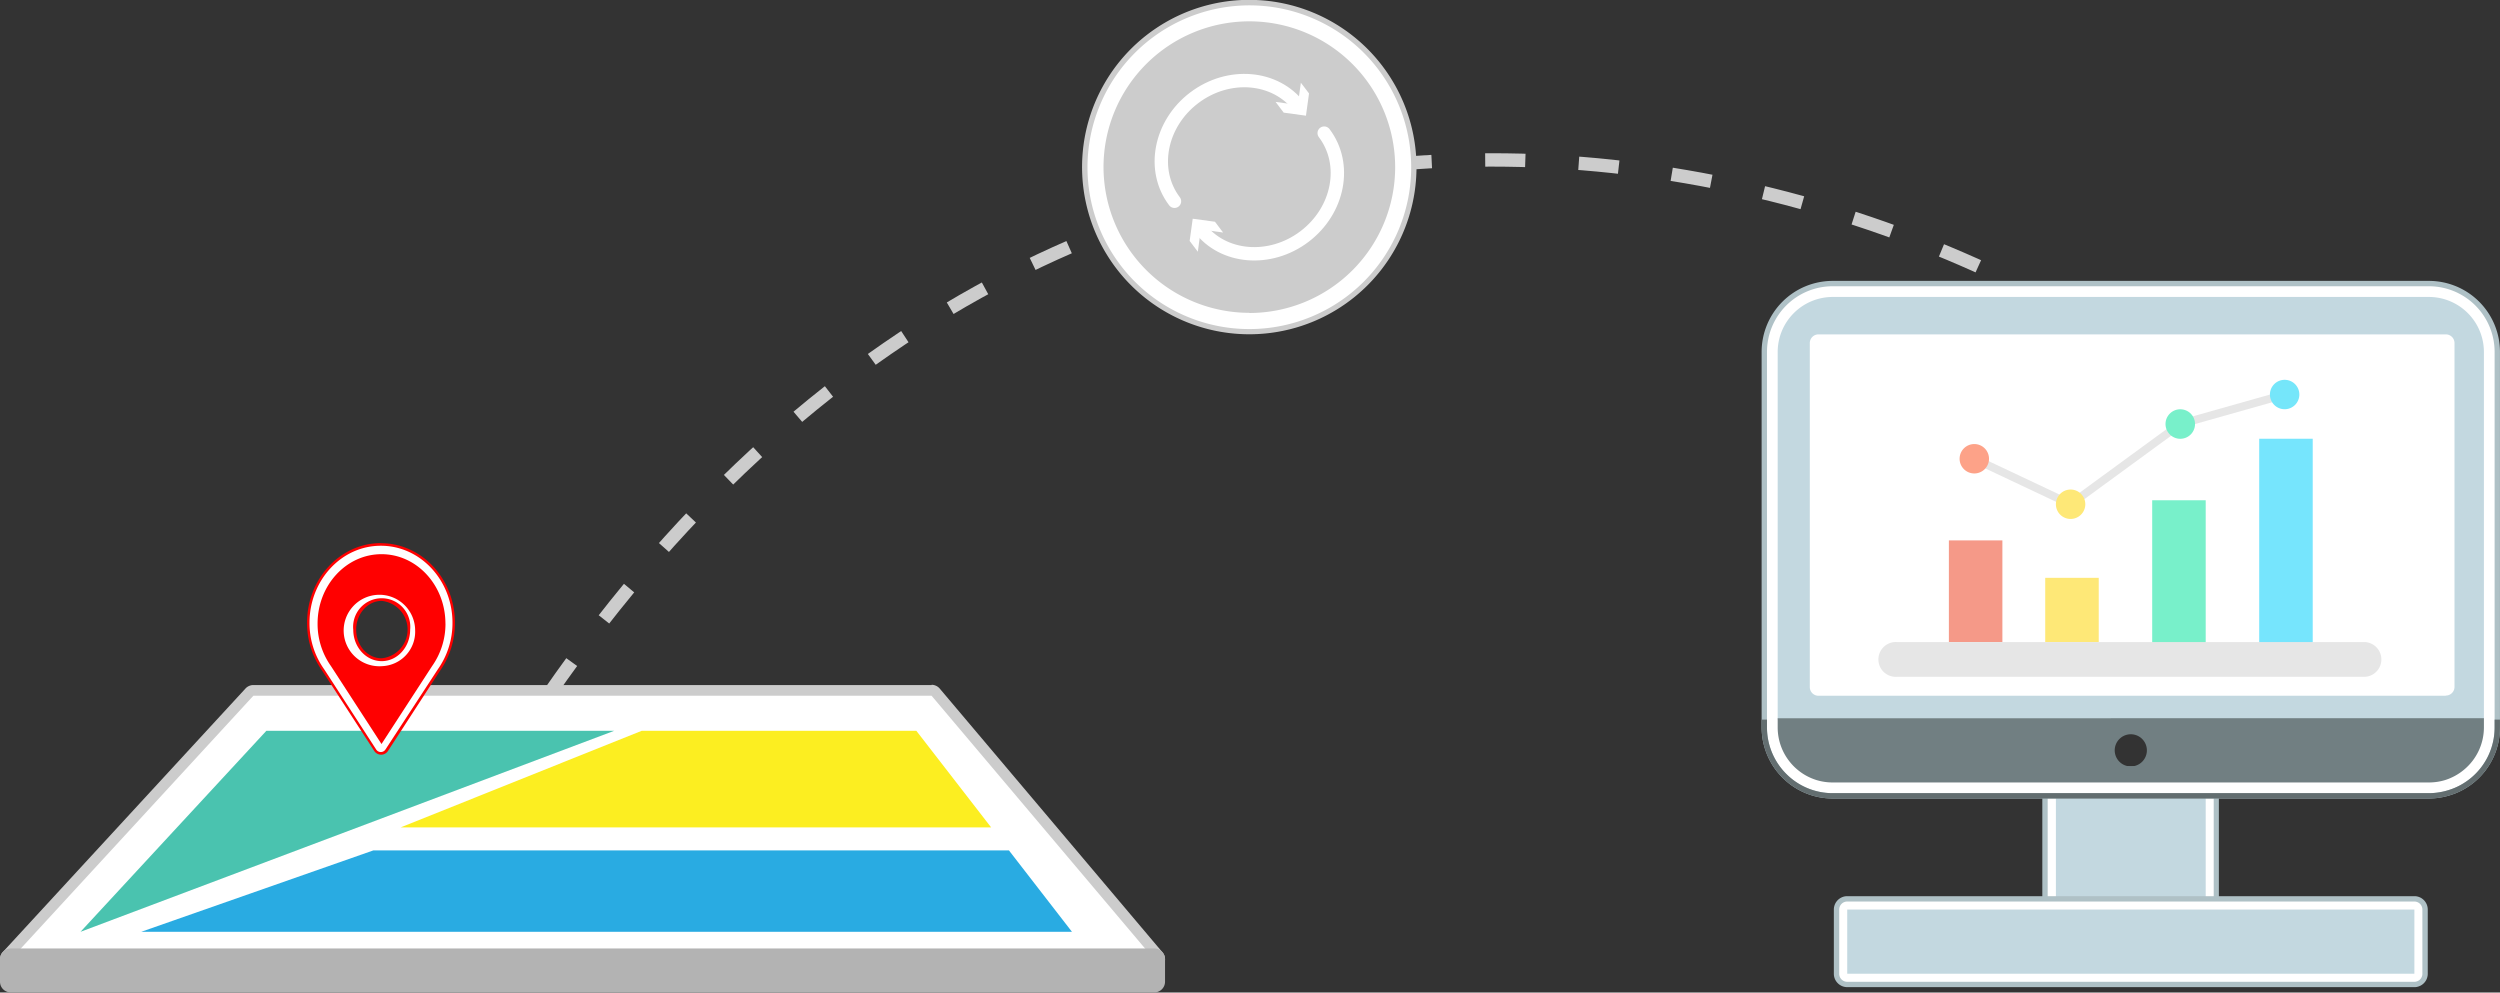 <svg id="圖層_1" data-name="圖層 1" xmlns="http://www.w3.org/2000/svg" xmlns:xlink="http://www.w3.org/1999/xlink" viewBox="0 0 489.64 194.39"><rect x="0" y="0" width="489.64" height="194.39" fill="#333333" stroke="none"/><defs><style>.cls-1,.cls-14,.cls-16,.cls-23,.cls-26,.cls-4{fill:none;}.cls-2{clip-path:url(#clip-path);}.cls-3{clip-path:url(#clip-path-2);}.cls-4{stroke:#ccc;stroke-dasharray:7.86 10.48;}.cls-14,.cls-16,.cls-23,.cls-4{stroke-miterlimit:10;}.cls-26,.cls-4{stroke-width:2.62px;}.cls-5{fill:#fff;}.cls-6{fill:#ccc;}.cls-7{fill:#b3b3b3;}.cls-8{fill:#4ac3af;}.cls-9{fill:#fcee21;}.cls-10{fill:#29abe2;}.cls-11{fill:red;}.cls-12{fill:#afc1c6;}.cls-13{fill:#c3d8e0;}.cls-14{stroke:#afc1c6;}.cls-14,.cls-16{stroke-width:1.05px;}.cls-15{clip-path:url(#clip-path-4);}.cls-16{stroke:#636e70;}.cls-17{fill:#717f82;}.cls-18{fill:#f59988;}.cls-19{fill:#fee877;}.cls-20{fill:#78f0ca;}.cls-21{fill:#76e5fd;}.cls-22{fill:#e6e6e6;}.cls-23{stroke:#e6e6e6;stroke-width:1.57px;}.cls-24{fill:#fda288;}.cls-25{fill:#75e6fa;}.cls-26{stroke:#fff;stroke-linecap:round;stroke-linejoin:round;}</style><clipPath id="clip-path" transform="translate(-4.38 -134.73)"><rect class="cls-1" width="500" height="500"/></clipPath><clipPath id="clip-path-2" transform="translate(-4.38 -134.73)"><rect class="cls-1" x="-239" y="-32.94" width="1006" height="565.87"/></clipPath><clipPath id="clip-path-4" transform="translate(-4.38 -134.73)"><rect class="cls-1" x="347.83" y="275.67" width="148.28" height="20.96"/></clipPath></defs><g class="cls-2"><g class="cls-3"><g class="cls-3"><path class="cls-4" d="M111.8,270.81C220.27,114.08,389.47,162,454.08,229.52" transform="translate(-4.38 -134.73)"/><path class="cls-5" d="M6.47,323.66a1,1,0,0,1-.77-1.76l47.55-51.66a1.08,1.08,0,0,1,.77-.34H186.84a1.06,1.06,0,0,1,.8.37l43.63,51.66a1.05,1.05,0,0,1-.8,1.73Z" transform="translate(-4.38 -134.73)"/><path class="cls-6" d="M186.84,271l43.63,51.66H6.47L54,271H186.84m0-2.1H54a2.11,2.11,0,0,0-1.54.68L4.93,321.19a2.1,2.1,0,0,0,1.54,3.51h224a2.09,2.09,0,0,0,1.6-3.44L188.44,269.6a2.12,2.12,0,0,0-1.6-.75" transform="translate(-4.38 -134.73)"/><rect class="cls-7" x="1.05" y="186.83" width="226.09" height="6.51" rx="1.05"/><path class="cls-7" d="M230.47,327H6.47v-4.41h224Zm0-6.51H6.47a2.1,2.1,0,0,0-2.09,2.1V327a2.1,2.1,0,0,0,2.09,2.1h224a2.1,2.1,0,0,0,2.09-2.1v-4.41a2.1,2.1,0,0,0-2.09-2.1" transform="translate(-4.38 -134.73)"/><polygon class="cls-8" points="15.77 182.5 120.3 143.13 52.17 143.13 15.77 182.5"/><polygon class="cls-9" points="125.68 143.13 78.47 162.05 194.12 162.05 179.47 143.13 125.68 143.13"/><polygon class="cls-10" points="27.66 182.5 73.11 166.56 197.61 166.56 209.95 182.5 27.66 182.5"/><path class="cls-5" d="M79,282.28a1.34,1.34,0,0,1-1.12-.61L67.67,266a15.88,15.88,0,0,1-2.92-9.3c0-8.45,6.37-15.33,14.21-15.33s14.22,6.88,14.22,15.33a16,16,0,0,1-2.9,9.28l-10.19,15.7a1.35,1.35,0,0,1-1.13.61M79,244c-6.36,0-11.53,5.67-11.53,12.65a13.28,13.28,0,0,0,2.45,7.79l9.08,14,9-13.88a.62.62,0,0,1,.08-.12,13.35,13.35,0,0,0,2.45-7.79c0-7-5.17-12.65-11.54-12.65m.14,22.56c-4.4,0-8-3.84-8-8.56s3.58-8.56,8-8.56,8,3.84,8,8.56-3.58,8.56-8,8.56m0-14.44c-2.92,0-5.3,2.64-5.3,5.88s2.38,5.88,5.3,5.88a5.91,5.91,0,0,0,0-11.76" transform="translate(-4.38 -134.73)"/><path class="cls-11" d="M79,241.62c7.7,0,14,6.76,14,15.07a15.67,15.67,0,0,1-2.86,9.12l0,0L79.87,281.53a1.08,1.08,0,0,1-1.81,0L67.89,265.84A15.57,15.57,0,0,1,65,256.69c0-8.31,6.26-15.07,13.95-15.07M79,279l9.23-14.22.07-.11a13.54,13.54,0,0,0,2.5-7.94c0-7.12-5.29-12.91-11.8-12.91s-11.8,5.79-11.8,12.91a13.55,13.55,0,0,0,2.51,7.94L79,279m.14-29.22c4.26,0,7.73,3.72,7.73,8.3a8,8,0,0,1-7.73,8.29c-4.26,0-7.72-3.72-7.72-8.29s3.46-8.3,7.72-8.3m0,14.44c3.07,0,5.57-2.76,5.57-6.14a5.6,5.6,0,1,0-11.14,0c0,3.38,2.5,6.14,5.57,6.14M79,241.1c-8,0-14.48,7-14.48,15.59a16.11,16.11,0,0,0,3,9.46l10.16,15.66a1.6,1.6,0,0,0,2.69,0l10.17-15.68,0,0a16.21,16.21,0,0,0,2.94-9.42c0-8.6-6.49-15.59-14.48-15.59M79,278l-8.85-13.66a13,13,0,0,1-2.42-7.65c0-6.83,5.06-12.39,11.27-12.39s11.28,5.56,11.28,12.39a13,13,0,0,1-2.41,7.63l-.09.15Zm.14-28.78c-4.55,0-8.25,4-8.25,8.82s3.7,8.82,8.25,8.82,8.25-4,8.25-8.82-3.7-8.82-8.25-8.82m0,14.44c-2.78,0-5-2.52-5-5.62s2.26-5.62,5-5.62a5.65,5.65,0,0,1,0,11.24" transform="translate(-4.38 -134.73)"/><path class="cls-11" d="M91.62,256.87c0-7.51-5.61-13.6-12.52-13.6s-12.52,6.09-12.52,13.6a14.26,14.26,0,0,0,2.63,8.33l9.89,15.25L89,265.2h0a14.33,14.33,0,0,0,2.63-8.33M79.23,265.2a7,7,0,1,1,6.46-7,6.75,6.75,0,0,1-6.46,7" transform="translate(-4.38 -134.73)"/><path class="cls-5" d="M407,315.49a2,2,0,0,1-2.1-1.93V288.61a2,2,0,0,1,2.1-1.94h29.34a2,2,0,0,1,2.1,1.94v24.95a2,2,0,0,1-2.1,1.93Zm27.25-24.94H409.14v21.07h25.15Z" transform="translate(-4.38 -134.73)"/><path class="cls-12" d="M436.38,287.2a1.49,1.49,0,0,1,1.57,1.41v24.95a1.49,1.49,0,0,1-1.57,1.41H407a1.49,1.49,0,0,1-1.57-1.41V288.61A1.49,1.49,0,0,1,407,287.2h29.34m-27.77,24.94h26.2V290h-26.2Zm27.77-26H407a2.55,2.55,0,0,0-2.62,2.46v24.95A2.55,2.55,0,0,0,407,316h29.34a2.55,2.55,0,0,0,2.62-2.46V288.61a2.55,2.55,0,0,0-2.62-2.46m-26.72,4.92h24.1v20h-24.1Z" transform="translate(-4.38 -134.73)"/><rect class="cls-13" x="402.66" y="153.88" width="29.34" height="24.95"/><path class="cls-5" d="M366.17,327.54a2.1,2.1,0,0,1-2.09-2.09V312.87a2.1,2.1,0,0,1,2.09-2.09H477.25a2.1,2.1,0,0,1,2.1,2.09v12.58a2.1,2.1,0,0,1-2.1,2.09Zm109-12.57H368.27v8.38H475.16Z" transform="translate(-4.38 -134.73)"/><path class="cls-12" d="M477.25,311.3a1.57,1.57,0,0,1,1.57,1.57v12.58a1.57,1.57,0,0,1-1.57,1.57H366.17a1.57,1.57,0,0,1-1.57-1.57V312.87a1.57,1.57,0,0,1,1.57-1.57H477.25M367.74,323.88H475.68v-9.44H367.74Zm109.51-13.63H366.17a2.63,2.63,0,0,0-2.62,2.62v12.58a2.63,2.63,0,0,0,2.62,2.62H477.25a2.62,2.62,0,0,0,2.62-2.62V312.87a2.62,2.62,0,0,0-2.62-2.62m-108.46,5.24H474.63v7.34H368.79Z" transform="translate(-4.38 -134.73)"/><rect class="cls-13" x="361.79" y="178.14" width="111.08" height="12.57"/><path class="cls-5" d="M480.11,290.6H363.31a13.34,13.34,0,0,1-8.5-3.06,14.07,14.07,0,0,1-1.81-1.81,13.41,13.41,0,0,1-3.07-8.51V203.65a13.39,13.39,0,0,1,13.38-13.38h116.8a13.39,13.39,0,0,1,13.38,13.38v73.57a13.34,13.34,0,0,1-4.87,10.32,13.82,13.82,0,0,1-2.14,1.44,13,13,0,0,1-2.4,1,13.31,13.31,0,0,1-4,.6m-116.8-95.09a8.15,8.15,0,0,0-8.14,8.14v73.57a8.15,8.15,0,0,0,1.86,5.17,8.39,8.39,0,0,0,1.12,1.11,8.24,8.24,0,0,0,1.3.88,8.44,8.44,0,0,0,1.45.62,8.19,8.19,0,0,0,2.41.37h116.8a8.19,8.19,0,0,0,2.41-.37,8.89,8.89,0,0,0,1.46-.62,9.28,9.28,0,0,0,1.3-.88,8.12,8.12,0,0,0,3-6.28V203.65a8.15,8.15,0,0,0-8.14-8.14Z" transform="translate(-4.38 -134.73)"/><path class="cls-14" d="M480.11,290.6H363.31a13.34,13.34,0,0,1-8.5-3.06,14.07,14.07,0,0,1-1.81-1.81,13.41,13.41,0,0,1-3.07-8.51V203.65a13.39,13.39,0,0,1,13.38-13.38h116.8a13.39,13.39,0,0,1,13.38,13.38v73.57a13.34,13.34,0,0,1-4.87,10.32,13.82,13.82,0,0,1-2.14,1.44,13,13,0,0,1-2.4,1A13.31,13.31,0,0,1,480.11,290.6Zm-116.8-95.09a8.15,8.15,0,0,0-8.14,8.14v73.57a8.15,8.15,0,0,0,1.86,5.17,8.39,8.39,0,0,0,1.12,1.11,8.24,8.24,0,0,0,1.3.88,8.44,8.44,0,0,0,1.45.62,8.19,8.19,0,0,0,2.41.37h116.8a8.19,8.19,0,0,0,2.41-.37,8.89,8.89,0,0,0,1.46-.62,9.28,9.28,0,0,0,1.3-.88,8.12,8.12,0,0,0,3-6.28V203.65a8.15,8.15,0,0,0-8.14-8.14Z" transform="translate(-4.38 -134.73)"/></g><g class="cls-15"><path class="cls-16" d="M480.11,290.6H363.31a13.34,13.34,0,0,1-8.5-3.06,14.07,14.07,0,0,1-1.81-1.81,13.41,13.41,0,0,1-3.07-8.51V203.65a13.39,13.39,0,0,1,13.38-13.38h116.8a13.39,13.39,0,0,1,13.38,13.38v73.57a13.34,13.34,0,0,1-4.87,10.32,13.82,13.82,0,0,1-2.14,1.44,13,13,0,0,1-2.4,1A13.31,13.31,0,0,1,480.11,290.6Zm-116.8-95.09a8.15,8.15,0,0,0-8.14,8.14v73.57a8.15,8.15,0,0,0,1.86,5.17,8.39,8.39,0,0,0,1.12,1.11,8.24,8.24,0,0,0,1.3.88,8.44,8.44,0,0,0,1.45.62,8.19,8.19,0,0,0,2.41.37h116.8a8.19,8.19,0,0,0,2.41-.37,8.89,8.89,0,0,0,1.46-.62,9.28,9.28,0,0,0,1.3-.88,8.12,8.12,0,0,0,3-6.28V203.65a8.15,8.15,0,0,0-8.14-8.14Z" transform="translate(-4.38 -134.73)"/></g><g class="cls-3"><path class="cls-13" d="M480.11,192.89H363.31a10.79,10.79,0,0,0-10.76,10.76v72H490.87v-72a10.79,10.79,0,0,0-10.76-10.76" transform="translate(-4.38 -134.73)"/><path class="cls-17" d="M352.55,275.41v1.81a10.73,10.73,0,0,0,2.47,6.84,10.07,10.07,0,0,0,1.46,1.46,10.49,10.49,0,0,0,1.71,1.16,11,11,0,0,0,1.93.82,10.85,10.85,0,0,0,3.19.48h116.8a10.85,10.85,0,0,0,3.19-.48,10.9,10.9,0,0,0,3.65-2,10.77,10.77,0,0,0,3.92-8.3v-1.81Zm69.16,9.43a3.15,3.15,0,1,1,3.15-3.14,3.15,3.15,0,0,1-3.15,3.14" transform="translate(-4.38 -134.73)"/><path class="cls-5" d="M483.41,271H360.53a1.7,1.7,0,0,1-1.69-1.7V201.92a1.7,1.7,0,0,1,1.69-1.7H483.41a1.7,1.7,0,0,1,1.7,1.7v67.34a1.7,1.7,0,0,1-1.7,1.7" transform="translate(-4.38 -134.73)"/><rect class="cls-18" x="381.7" y="105.84" width="10.48" height="19.91"/><rect class="cls-19" x="400.57" y="113.17" width="10.48" height="12.57"/><rect class="cls-20" x="421.52" y="97.98" width="10.48" height="30.91"/><rect class="cls-21" x="442.48" y="85.93" width="10.48" height="40.34"/><path class="cls-22" d="M467.56,267.29H375.87a3.41,3.41,0,1,1,0-6.81h91.69a3.41,3.41,0,0,1,0,6.81" transform="translate(-4.38 -134.73)"/><polyline class="cls-23" points="386.68 89.86 405.54 98.76 427.03 83.05 447.46 77.28"/><path class="cls-24" d="M393.94,224.59a2.88,2.88,0,1,1-2.88-2.89,2.88,2.88,0,0,1,2.88,2.89" transform="translate(-4.38 -134.73)"/><path class="cls-19" d="M412.8,233.49a2.88,2.88,0,1,1-2.88-2.88,2.88,2.88,0,0,1,2.88,2.88" transform="translate(-4.38 -134.73)"/><path class="cls-20" d="M434.29,217.77a2.89,2.89,0,1,1-2.89-2.88,2.89,2.89,0,0,1,2.89,2.88" transform="translate(-4.38 -134.73)"/><path class="cls-25" d="M454.72,212a2.88,2.88,0,1,1-2.88-2.88,2.88,2.88,0,0,1,2.88,2.88" transform="translate(-4.38 -134.73)"/><path class="cls-6" d="M279.19,167.48a30.13,30.13,0,1,1-30.12-30.13,30.11,30.11,0,0,1,30.12,30.13" transform="translate(-4.38 -134.73)"/><path class="cls-5" d="M249.07,199.7a32.23,32.23,0,1,1,32.22-32.22,32.27,32.27,0,0,1-32.22,32.22m0-60.26a28,28,0,1,0,28,28,28.06,28.06,0,0,0-28-28" transform="translate(-4.38 -134.73)"/><path class="cls-6" d="M249.07,135.78a31.7,31.7,0,1,1-31.7,31.7,31.74,31.74,0,0,1,31.7-31.7m0,60.25a28.56,28.56,0,1,0-28.56-28.55A28.59,28.59,0,0,0,249.07,196m0-61.3a32.75,32.75,0,1,0,32.74,32.75,32.79,32.79,0,0,0-32.74-32.75m0,60.25a27.51,27.51,0,1,1,27.51-27.5A27.54,27.54,0,0,1,249.07,195" transform="translate(-4.38 -134.73)"/><path class="cls-26" d="M263.73,160.8c4.61,6.08,2.88,15.15-3.86,20.26s-16,4.34-20.56-1.74" transform="translate(-4.38 -134.73)"/><polygon class="cls-5" points="239.55 45.54 235.19 44.94 234.6 49.3 233 47.19 233.6 42.84 237.96 43.43 239.55 45.54"/><path class="cls-26" d="M234.41,174.15c-4.61-6.07-2.88-15.15,3.86-20.26s15.94-4.34,20.55,1.74" transform="translate(-4.38 -134.73)"/><polygon class="cls-5" points="249.83 19.96 254.18 20.56 254.78 16.2 256.38 18.3 255.78 22.66 251.42 22.06 249.83 19.96"/></g></g></g></svg>